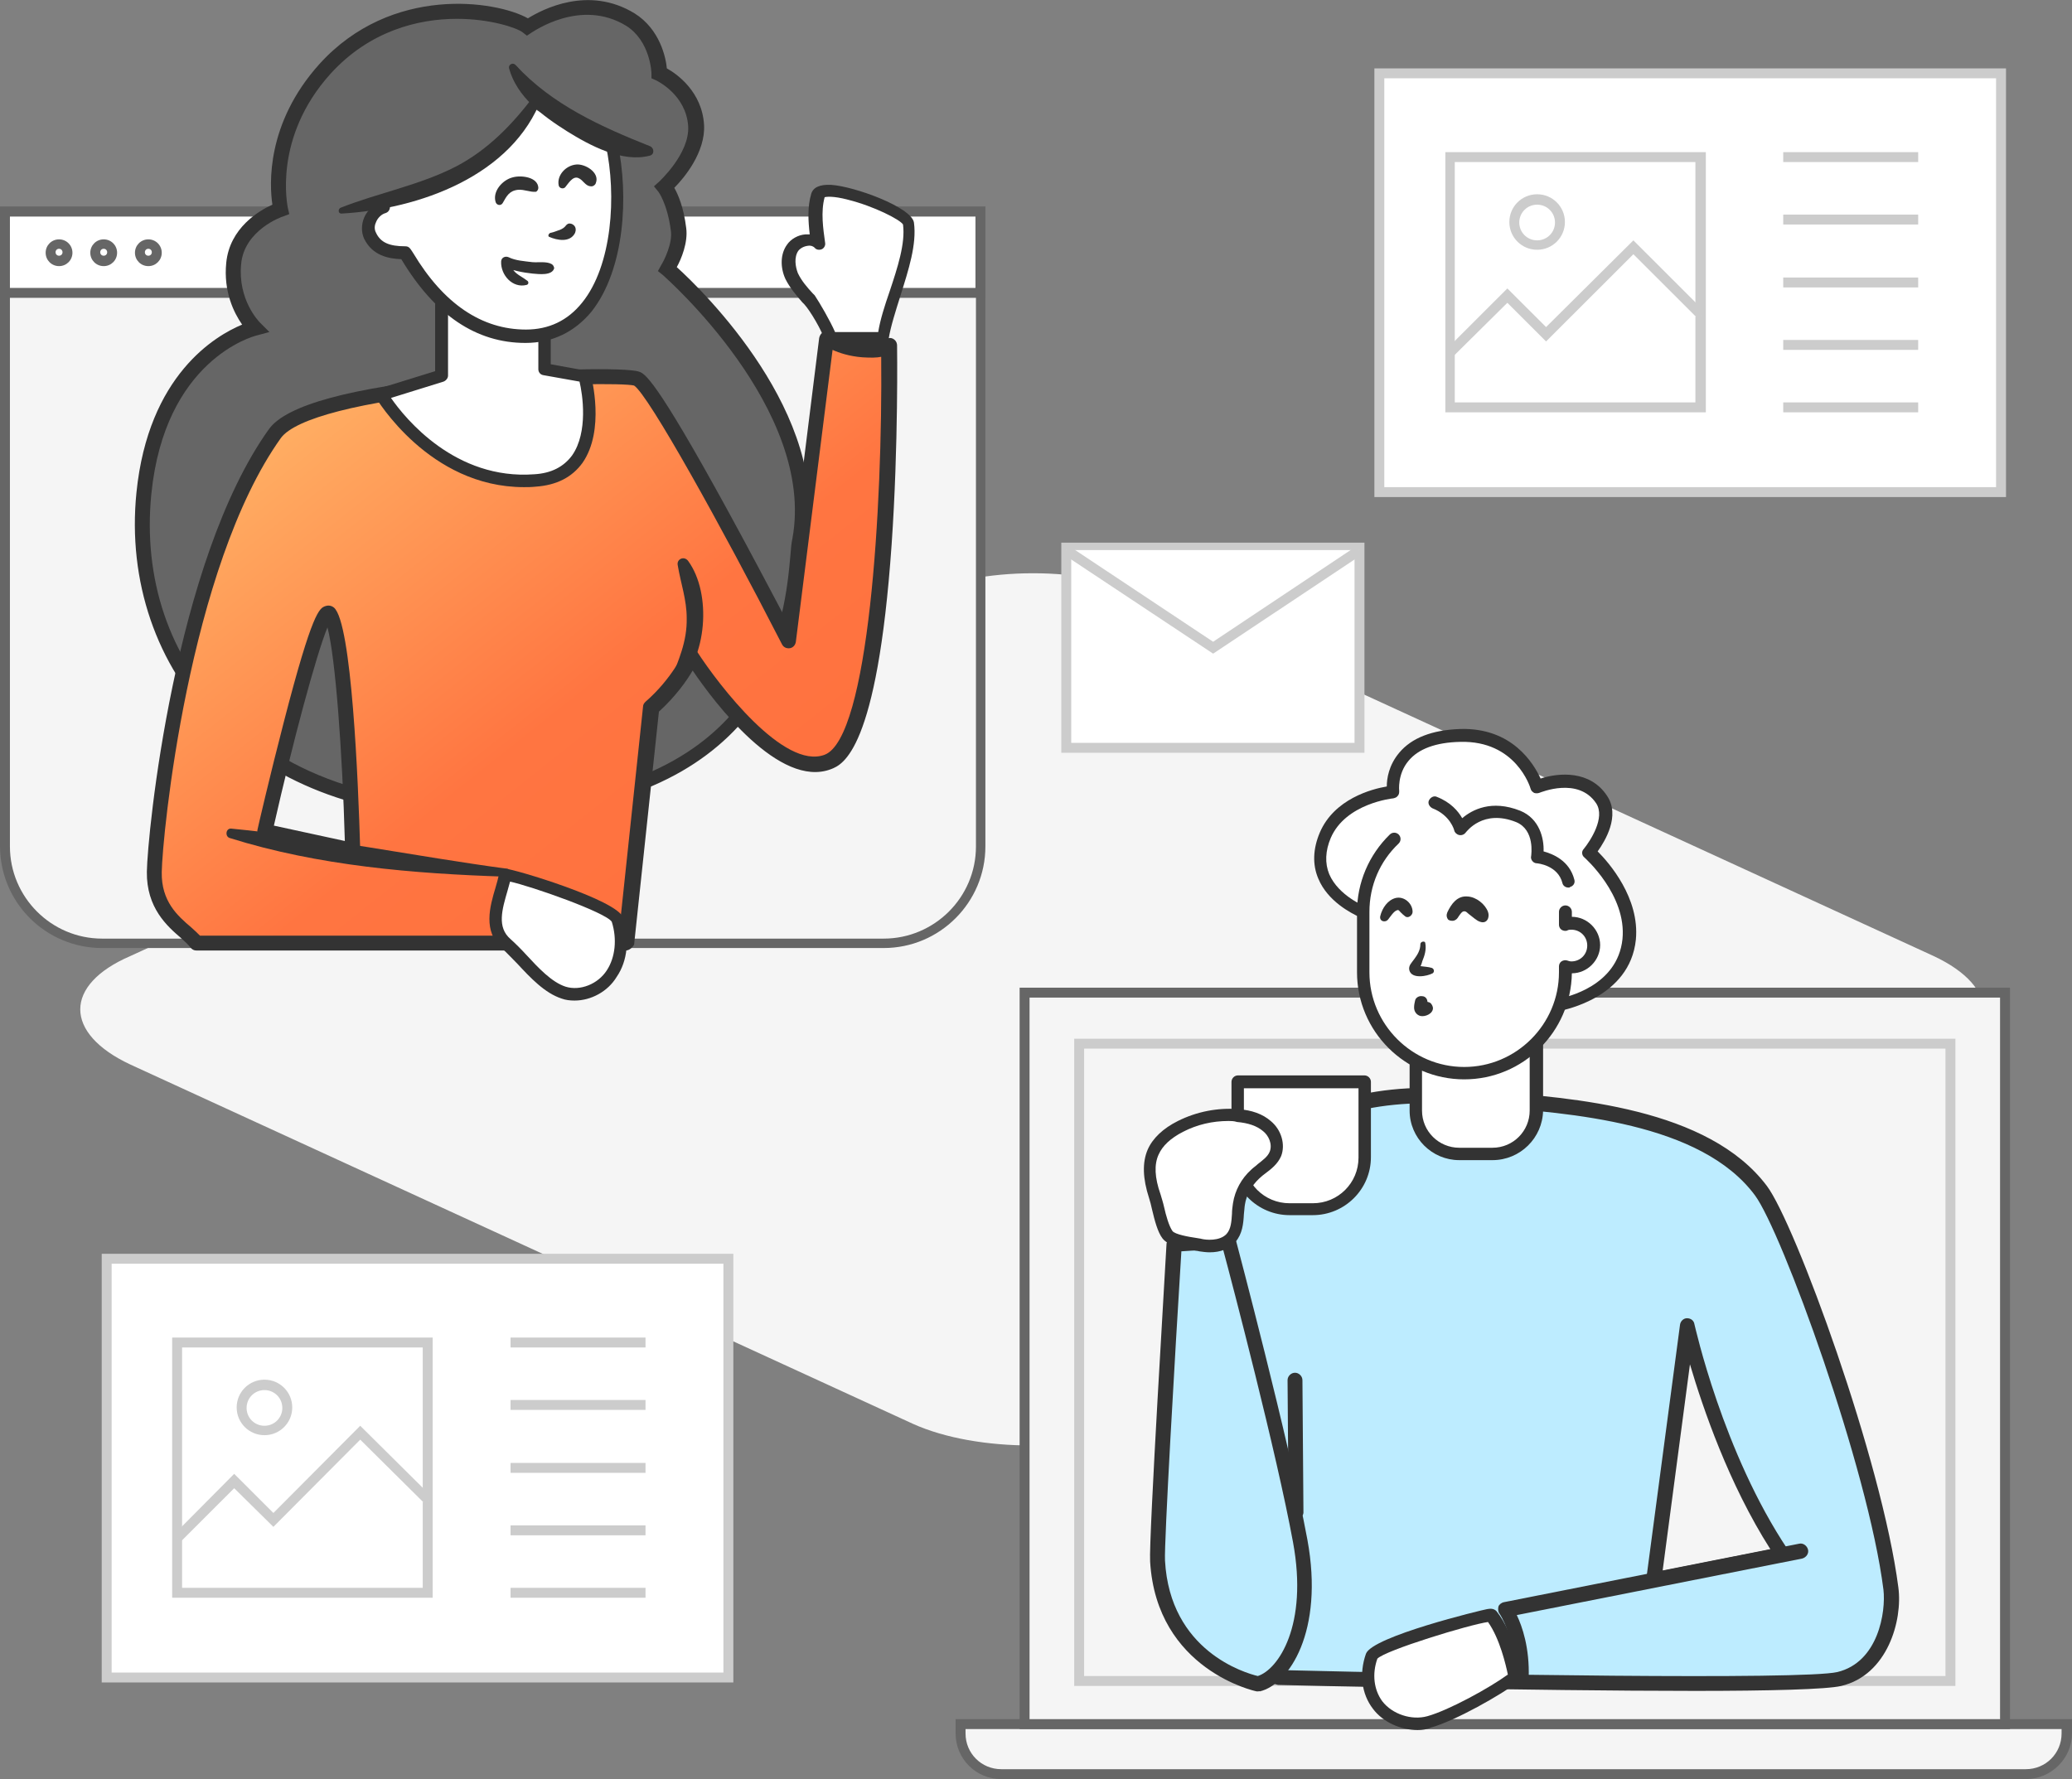 <svg width="418" height="359" viewBox="0 0 418 359" fill="none" xmlns="http://www.w3.org/2000/svg">
<rect x="0" y="0" width="418" height="359" fill="#808080" stroke="none"/>
<path d="M184.206 287.324L26.309 214.814C12.818 208.513 12.818 198.712 26.309 192.911L184.206 120.401C197.697 114.1 219.283 114.1 232.175 120.401L390.072 192.911C403.563 199.212 403.563 209.013 390.072 214.814L232.175 287.324C218.684 293.125 197.098 293.125 184.206 287.324Z" fill="#F5F5F5"/>
<path d="M408.69 358H201.992C197.488 358 193.784 354.3 193.784 349.8V347.9H416.998V349.8C416.998 354.3 413.294 358 408.69 358Z" fill="#F5F5F5"/>
<path d="M408.691 359H201.993C196.888 359 192.784 354.9 192.784 349.8V346.9H418V349.8C418 354.8 413.796 359 408.691 359ZM194.786 348.9V349.8C194.786 353.8 197.989 357 201.993 357H408.691C412.695 357 415.898 353.8 415.898 349.8V348.9H194.786Z" fill="#666666"/>
<path d="M404.486 200.3H206.697V347.9H404.486V200.3Z" fill="#F5F5F5"/>
<path d="M405.488 348.9H205.697V199.3H405.488V348.9ZM207.699 346.9H403.486V201.3H207.699V346.9Z" fill="#666666"/>
<path d="M403.685 14.8H278.265V99.3H403.685V14.8Z" fill="white"/>
<path d="M404.687 100.3H277.265V13.8H404.687V100.3ZM279.267 98.3H402.685V15.8H279.267V98.3Z" fill="#CCCCCC"/>
<path d="M386.97 30.7H359.744V32.7H386.97V30.7Z" fill="#CCCCCC"/>
<path d="M386.97 43.3H359.744V45.3H386.97V43.3Z" fill="#CCCCCC"/>
<path d="M386.97 56H359.744V58H386.97V56Z" fill="#CCCCCC"/>
<path d="M386.97 68.6H359.744V70.6H386.97V68.6Z" fill="#CCCCCC"/>
<path d="M386.97 81.2H359.744V83.2H386.97V81.2Z" fill="#CCCCCC"/>
<path d="M343.027 31.7H292.479V82.2H343.027V31.7Z" fill="white"/>
<path d="M344.129 83.2H291.579V30.7H344.129V83.2ZM293.481 81.2H342.027V32.7H293.481V81.2Z" fill="#CCCCCC"/>
<path d="M292.479 71.2L304.09 59.6L311.898 67.5L329.515 49.9L343.328 63.7" fill="white"/>
<path d="M293.181 71.9L291.779 70.5L304.091 58.2L311.899 66L329.515 48.5L344.029 63L342.628 64.4L329.515 51.3L311.899 68.9L304.091 61.1L293.181 71.9Z" fill="#CCCCCC"/>
<path d="M310.096 49.4C312.639 49.4 314.7 47.34 314.7 44.8C314.7 42.26 312.639 40.2 310.096 40.2C307.553 40.2 305.491 42.26 305.491 44.8C305.491 47.34 307.553 49.4 310.096 49.4Z" fill="white"/>
<path d="M310.097 50.4C306.994 50.4 304.491 47.9 304.491 44.8C304.491 41.7 306.994 39.2 310.097 39.2C313.2 39.2 315.702 41.7 315.702 44.8C315.702 47.9 313.2 50.4 310.097 50.4ZM310.097 41.3C308.095 41.3 306.493 42.9 306.493 44.9C306.493 46.9 308.095 48.5 310.097 48.5C312.099 48.5 313.7 46.9 313.7 44.9C313.7 42.9 312.099 41.3 310.097 41.3Z" fill="#CCCCCC"/>
<path d="M146.94 254H21.52V338.5H146.94V254Z" fill="white"/>
<path d="M147.942 339.5H20.52V253H147.942V339.5ZM22.522 337.5H145.94V255H22.522V337.5Z" fill="#CCCCCC"/>
<path d="M130.225 269.9H102.999V271.9H130.225V269.9Z" fill="#CCCCCC"/>
<path d="M130.225 282.5H102.999V284.5H130.225V282.5Z" fill="#CCCCCC"/>
<path d="M130.225 295.2H102.999V297.2H130.225V295.2Z" fill="#CCCCCC"/>
<path d="M130.225 307.8H102.999V309.8H130.225V307.8Z" fill="#CCCCCC"/>
<path d="M130.225 320.4H102.999V322.4H130.225V320.4Z" fill="#CCCCCC"/>
<path d="M86.282 270.9H35.733V321.4H86.282V270.9Z" fill="white"/>
<path d="M87.284 322.4H34.733V269.9H87.284V322.4ZM36.735 320.4H85.282V271.9H36.735V320.4Z" fill="#CCCCCC"/>
<path d="M35.733 310.4L47.245 298.9L55.152 306.7L72.669 289.1L86.582 302.9" fill="white"/>
<path d="M36.435 311.1L35.034 309.7L47.245 297.4L55.153 305.3L72.67 287.7L87.284 302.2L85.882 303.6L72.67 290.5L55.153 308.1L47.245 300.3L36.435 311.1Z" fill="#CCCCCC"/>
<path d="M53.35 288.6C55.893 288.6 57.955 286.541 57.955 284C57.955 281.46 55.893 279.4 53.35 279.4C50.807 279.4 48.746 281.46 48.746 284C48.746 286.541 50.807 288.6 53.35 288.6Z" fill="white"/>
<path d="M53.351 289.6C50.248 289.6 47.746 287.1 47.746 284C47.746 280.9 50.248 278.4 53.351 278.4C56.454 278.4 58.956 280.9 58.956 284C58.956 287.1 56.454 289.6 53.351 289.6ZM53.351 280.5C51.349 280.5 49.748 282.1 49.748 284.1C49.748 286.1 51.349 287.7 53.351 287.7C55.353 287.7 56.955 286.1 56.955 284.1C56.955 282.1 55.353 280.5 53.351 280.5Z" fill="#CCCCCC"/>
<path d="M394.478 340.2H216.707V209.6H394.478V340.2ZM218.709 338.2H392.476V211.6H218.709V338.2Z" fill="#CCCCCC"/>
<path d="M178.27 190.3H20.619C9.808 190.3 1 181.6 1 170.7V42.7H197.788V170.8C197.788 181.6 189.08 190.3 178.27 190.3Z" fill="#F5F5F5"/>
<path d="M178.271 191.3H20.62C9.209 191.3 0 182.1 0 170.7V41.7H198.79V170.8C198.79 182.1 189.581 191.3 178.271 191.3ZM2.002 43.7V170.8C2.002 181 10.31 189.4 20.62 189.4H178.271C188.48 189.4 196.888 181.1 196.888 170.8V43.7H2.002Z" fill="#666666"/>
<path d="M197.788 42.7H1V59.1H197.788V42.7Z" fill="white"/>
<path d="M198.79 60.1H0V41.7H198.79V60.1ZM2.002 58.1H196.788V43.7H2.002V58.1Z" fill="#666666"/>
<path d="M11.911 52.7C12.85 52.7 13.612 51.939 13.612 51C13.612 50.061 12.85 49.3 11.911 49.3C10.971 49.3 10.209 50.061 10.209 51C10.209 51.939 10.971 52.7 11.911 52.7Z" fill="white"/>
<path d="M11.911 53.7C10.41 53.7 9.209 52.5 9.209 51C9.209 49.5 10.41 48.3 11.911 48.3C13.413 48.3 14.614 49.5 14.614 51C14.614 52.5 13.413 53.7 11.911 53.7ZM11.911 50.2C11.511 50.2 11.211 50.5 11.211 50.9C11.211 51.3 11.511 51.6 11.911 51.6C12.312 51.6 12.612 51.3 12.612 50.9C12.612 50.5 12.312 50.2 11.911 50.2Z" fill="#666666"/>
<path d="M20.919 52.7C21.859 52.7 22.621 51.939 22.621 51C22.621 50.061 21.859 49.3 20.919 49.3C19.979 49.3 19.217 50.061 19.217 51C19.217 51.939 19.979 52.7 20.919 52.7Z" fill="white"/>
<path d="M20.92 53.7C19.419 53.7 18.217 52.5 18.217 51C18.217 49.5 19.419 48.3 20.92 48.3C22.421 48.3 23.623 49.5 23.623 51C23.623 52.5 22.421 53.7 20.92 53.7ZM20.92 50.2C20.52 50.2 20.219 50.5 20.219 50.9C20.219 51.3 20.52 51.6 20.92 51.6C21.32 51.6 21.621 51.3 21.621 50.9C21.621 50.5 21.32 50.2 20.92 50.2Z" fill="#666666"/>
<path d="M29.928 52.7C30.867 52.7 31.629 51.939 31.629 51C31.629 50.061 30.867 49.3 29.928 49.3C28.988 49.3 28.226 50.061 28.226 51C28.226 51.939 28.988 52.7 29.928 52.7Z" fill="white"/>
<path d="M29.929 53.7C28.427 53.7 27.226 52.5 27.226 51C27.226 49.5 28.427 48.3 29.929 48.3C31.43 48.3 32.631 49.5 32.631 51C32.631 52.5 31.43 53.7 29.929 53.7ZM29.929 50.2C29.528 50.2 29.228 50.5 29.228 50.9C29.228 51.3 29.528 51.6 29.929 51.6C30.329 51.6 30.629 51.3 30.629 50.9C30.629 50.5 30.329 50.2 29.929 50.2Z" fill="#666666"/>
<path d="M106.602 5.5C102.298 2.4 80.577 -2.6 65.563 14C53.151 27.8 56.654 42.3 56.654 42.3C56.654 42.3 47.946 45.2 47.145 53.2C46.344 61.3 51.449 66.2 51.449 66.2C51.449 66.2 31.931 71.1 29.028 99.5C25.424 135 52.15 168.7 108.404 162.9C162.255 157.3 159.953 116.3 161.354 108.9C166.459 81.7 134.729 54.3 134.729 54.3C134.729 54.3 137.432 49.8 136.931 46.2C136.23 40.2 134.128 37.7 134.128 37.7C134.128 37.7 140.935 31.6 140.535 25.3C140.134 17.8 133.127 14.7 133.127 14.7C133.127 14.7 133.027 7.4 127.222 3.9C117.112 -2.3 106.602 5.5 106.602 5.5Z" fill="#666666"/>
<path d="M95.792 165.1C68.666 165.1 52.55 155.2 43.542 146.2C31.53 134.3 25.725 117.2 27.526 99.4C29.929 75.6 43.542 67.7 48.847 65.5C47.245 63.2 45.043 58.9 45.644 53C46.344 46 52.25 42.5 54.953 41.3C54.352 37.3 53.651 24.9 64.462 12.9C78.976 -3.1 100.096 0.1 106.502 3.7C109.405 1.9 118.714 -3 128.023 2.7C133.127 5.9 134.329 11.6 134.529 13.8C136.531 14.9 141.636 18.5 142.036 25.2C142.336 30.7 138.032 35.9 136.03 37.9C136.831 39.3 137.932 41.9 138.433 46C138.833 48.9 137.432 52.3 136.531 53.9C141.836 58.7 167.46 83.7 162.756 109.1C162.656 109.8 162.556 110.8 162.355 112.2C161.254 123.8 157.951 159.1 108.404 164.3C104.1 164.9 99.796 165.1 95.792 165.1ZM92.188 3.8C84.381 3.8 74.571 6.2 66.664 14.9C54.953 27.9 58.056 41.7 58.056 41.9L58.356 43.2L57.055 43.7C56.955 43.7 49.247 46.4 48.647 53.3C47.946 60.5 52.25 64.9 52.45 65.1L54.352 67L51.75 67.7C50.949 67.9 33.232 72.7 30.529 99.7C28.828 116.8 34.133 132.6 45.644 144.1C55.553 154 74.471 165 108.204 161.5C155.349 156.6 158.352 124.3 159.453 112.1C159.553 110.7 159.653 109.6 159.853 108.7C164.658 82.6 134.028 55.8 133.728 55.5L132.727 54.7L133.328 53.6C134.028 52.5 135.73 49 135.33 46.5C134.629 41.1 132.827 38.7 132.827 38.7L131.926 37.6L132.927 36.7C133.027 36.6 139.133 31 138.833 25.5C138.433 19.1 132.527 16.3 132.327 16.2L131.426 15.8V14.8C131.426 14.7 131.226 8.3 126.321 5.2C117.112 -0.4 107.603 6.4 107.203 6.6L106.302 7.2L105.401 6.5C104.2 5.6 98.895 3.8 92.188 3.8Z" fill="#333333"/>
<path d="M179.272 69.6C179.272 69.6 178.871 70.9 174.067 70.5C169.362 70.1 166.659 68.3 166.659 68.3L159.052 129.3C159.052 129.3 132.527 77.7 128.423 76.4C124.419 75 63.06 77 55.453 87.5C36.135 114.4 31.23 170.1 31.03 176C30.829 184.8 37.536 187.7 39.538 190.4H126.021L131.025 142.8C136.631 137.9 139.133 132.3 139.133 132.3C139.133 132.3 155.549 158 166.659 153.7C180.373 148.5 179.272 69.6 179.272 69.6ZM53.451 167.7C53.451 167.7 63.961 121.8 66.364 123.8C69.867 126.6 71.068 171.6 71.068 171.6L53.451 167.7Z" fill="url(#paint0_linear)"/>
<path d="M126.221 191.8H39.638C39.137 191.8 38.737 191.6 38.437 191.2C38.036 190.7 37.336 190 36.535 189.3C33.732 186.9 29.528 183.2 29.628 175.9C29.728 168.5 35.134 113.3 54.252 86.6C57.755 81.7 70.868 78.2 93.089 76C109.004 74.4 126.421 74.1 128.923 75C130.024 75.4 132.026 76 146.64 102.7C151.245 111.1 155.649 119.5 158.251 124.4L165.258 68.2C165.358 67.7 165.659 67.2 166.159 67C166.659 66.8 167.16 66.8 167.66 67.1C167.66 67.1 170.163 68.7 174.367 69.1C176.969 69.3 177.97 69 178.17 68.9C178.471 68.4 179.071 68.2 179.672 68.2C180.373 68.3 180.973 68.9 180.973 69.7C180.973 69.9 181.273 89.7 179.872 109.9C176.969 151.6 169.963 154.3 167.66 155.2C157.25 159.2 144.138 141.8 139.734 135.3C138.533 137.4 136.23 140.6 132.927 143.6L127.922 190.6C127.622 191.2 126.921 191.8 126.221 191.8ZM40.339 188.8H124.819L129.724 142.6C129.724 142.2 129.924 141.9 130.225 141.6C135.53 137 137.932 131.7 137.932 131.7C138.132 131.2 138.633 130.9 139.233 130.8C139.834 130.8 140.334 131 140.635 131.5C145.039 138.3 158.151 155.4 166.359 152.3C175.268 148.9 178.07 102.2 177.77 72C176.869 72.2 175.568 72.2 173.966 72.1C171.364 71.9 169.262 71.2 167.961 70.6L160.554 129.5C160.454 130.2 159.953 130.7 159.352 130.8C158.652 130.9 158.051 130.6 157.751 130C145.439 106 130.825 79.7 127.922 77.8C126.021 77.3 111.006 77.3 93.289 79C72.87 81 59.557 84.4 56.654 88.4C38.036 114.5 32.731 168.7 32.631 176C32.531 181.9 35.834 184.8 38.537 187.1C39.237 187.7 39.838 188.3 40.339 188.8ZM71.068 173.1C70.968 173.1 70.868 173.1 70.768 173.1L53.051 169.2C52.65 169.1 52.35 168.9 52.15 168.5C51.95 168.2 51.85 167.8 51.95 167.4C51.95 167.3 54.452 156.5 57.255 145.7C63.06 123.2 64.462 122.7 65.663 122.3C66.263 122.1 66.864 122.2 67.365 122.6C70.968 125.6 72.269 157.8 72.669 171.5C72.669 172 72.469 172.4 72.169 172.7C71.769 173 71.468 173.1 71.068 173.1ZM55.253 166.6L69.567 169.7C69.066 151.6 67.665 132.6 66.063 126.6C63.761 132.2 59.056 149.8 55.253 166.6Z" fill="#333333"/>
<path d="M102.298 175.3C83.78 172.8 65.262 169 46.645 167.2C45.544 167.1 45.343 168.8 46.344 169.1C64.161 174.7 83.48 176.3 101.998 176.9C102.999 177 103.199 175.4 102.298 175.3Z" fill="#333333"/>
<path d="M113.709 200.3C117.312 201.5 121.416 199.6 123.518 196.5C125.62 193.4 125.72 189.2 124.619 185.6C123.718 182.9 102.098 175.9 101.998 176.6C100.897 181.3 98.094 186.8 102.198 190.5C105.501 193.5 109.405 198.8 113.709 200.3Z" fill="white"/>
<path d="M115.911 201.9C115.01 201.9 114.109 201.8 113.308 201.5C109.905 200.4 107.002 197.3 104.4 194.5C103.299 193.4 102.298 192.3 101.297 191.4C97.393 187.9 98.795 183 99.996 179C100.296 178 100.496 177.2 100.696 176.3C100.796 175.9 101.197 175.3 101.998 175.3C103.499 175.3 124.619 181.6 125.72 185.2C127.022 189.4 126.621 193.9 124.419 197.1C122.617 200.1 119.214 201.9 115.911 201.9ZM114.109 199.1C117.012 200 120.615 198.6 122.417 195.8C124.119 193.2 124.519 189.5 123.418 186C122.217 184.1 107.103 178.8 102.898 177.9C102.698 178.5 102.598 179.1 102.398 179.7C101.297 183.5 100.196 187.1 102.999 189.5C104 190.4 105.101 191.5 106.202 192.7C108.604 195.3 111.307 198.2 114.109 199.1Z" fill="#333333"/>
<path d="M167.56 68.3C166.96 66.4 164.558 62.1 163.256 60.6C161.955 59.1 160.554 57.6 159.753 55.8C158.952 54 158.752 51.7 159.953 50.1C161.054 48.5 163.757 47.9 165.158 49.3C164.658 46 164.257 42.6 165.158 39.4C166.059 36.2 183.075 42.5 183.376 45.1C184.376 51.8 179.071 61.5 178.271 68.3H167.56Z" fill="white"/>
<path d="M178.171 69.5H167.56C166.96 69.5 166.559 69.1 166.359 68.6C165.859 66.8 163.456 62.7 162.255 61.4L161.855 61C160.654 59.6 159.353 58.1 158.452 56.3C157.351 53.9 157.451 51.2 158.752 49.4C159.553 48.2 161.054 47.4 162.456 47.3C162.756 47.3 163.056 47.3 163.356 47.3C163.056 44.7 162.856 41.8 163.657 39.1C164.057 37.8 165.358 37.2 167.66 37.3C172.365 37.6 183.876 41.8 184.376 44.9C184.977 49.3 183.275 54.5 181.674 59.6C180.673 62.8 179.672 65.9 179.272 68.4C179.372 69.1 178.771 69.5 178.171 69.5ZM168.461 67H177.17C177.57 64.5 178.471 61.7 179.472 58.8C181.073 54 182.675 49.1 182.174 45.3C181.574 44.3 176.269 41.6 171.064 40.3C168.061 39.5 166.66 39.7 166.359 39.8C165.558 42.8 166.059 46.1 166.459 49C166.559 49.5 166.259 50.1 165.759 50.3C165.258 50.5 164.658 50.4 164.357 50C163.957 49.6 163.356 49.5 162.956 49.6C162.155 49.7 161.455 50.1 161.054 50.6C160.153 51.9 160.454 53.8 160.954 55.1C161.655 56.6 162.756 57.9 163.957 59.2L164.357 59.6C165.358 61.1 167.46 64.7 168.461 67Z" fill="#333333"/>
<path d="M109.905 74.5L118.013 76C118.013 76 123.318 95.9 107.903 97C87.784 98.5 76.874 79.6 76.874 79.6L89.085 75.8V56.2H109.805V74.5H109.905Z" fill="white"/>
<path d="M105.701 98.3C86.483 98.3 75.973 80.4 75.772 80.2C75.572 79.9 75.572 79.5 75.672 79.1C75.772 78.7 76.073 78.5 76.473 78.4L87.784 74.9V56.2C87.784 55.5 88.385 54.9 89.085 54.9H109.805C110.506 54.9 111.106 55.5 111.106 56.2V73.5L118.213 74.8C118.714 74.9 119.114 75.2 119.214 75.7C119.314 76.2 122.117 86.8 117.512 93.4C115.41 96.3 112.307 97.9 108.103 98.2C107.203 98.3 106.402 98.3 105.701 98.3ZM78.876 80.3C81.778 84.5 91.888 96.9 107.803 95.7C111.206 95.5 113.709 94.2 115.41 91.9C118.714 87.2 117.512 79.5 116.912 77L109.605 75.7C109.004 75.6 108.604 75.1 108.604 74.5V57.5H90.386V75.8C90.386 76.3 89.986 76.8 89.486 77L78.876 80.3Z" fill="#333333"/>
<path d="M123.418 29.2C120.315 14.7 109.505 14.9 94.691 16C80.077 17.1 76.473 27.2 77.374 41.8C75.272 42.5 73.57 45.3 74.671 47.6C76.073 50.4 78.775 51 81.678 51C82.079 51 89.686 67.9 106.001 67.9C123.418 67.9 126.621 44.1 123.418 29.2Z" fill="white"/>
<path d="M106.001 69.2C96.092 69.2 87.784 63.6 81.078 52.5C80.978 52.4 80.978 52.3 80.978 52.3C78.375 52.2 75.172 51.6 73.47 48.2C72.87 46.9 72.87 45.3 73.47 43.9C73.971 42.7 74.972 41.7 76.073 41.1C75.472 30.2 77.074 16.1 94.591 14.8C108.204 13.8 121.116 12.9 124.619 29C126.821 39.3 126.121 54.3 119.314 62.9C115.911 67 111.407 69.2 106.001 69.2ZM104.1 16.8C101.297 16.8 98.194 17 94.891 17.2C82.479 18.1 77.674 25.4 78.675 41.7C78.675 42.3 78.375 42.8 77.774 43C76.974 43.2 76.173 44 75.873 44.8C75.672 45.2 75.372 46.1 75.873 47C76.773 48.9 78.475 49.7 81.778 49.7C82.579 49.7 82.779 50.2 83.38 51.1C89.486 61.3 97.193 66.5 106.102 66.5C110.706 66.5 114.51 64.7 117.412 61.1C123.518 53.6 124.419 39.4 122.217 29.3C119.915 19.1 113.709 16.8 104.1 16.8Z" fill="#333333"/>
<path d="M108.604 37.9C108.504 35.7 105.101 35.3 103.399 35.8C101.397 36.3 99.295 38.6 99.996 40.8C100.196 41.4 100.997 41.6 101.397 41C102.198 39.6 102.698 38.5 104.5 38.3C105.801 38.2 106.902 38.8 108.103 38.7C108.404 38.6 108.604 38.2 108.604 37.9Z" fill="#333333"/>
<path d="M114.009 37.8C114.61 37.1 115.511 35.5 116.612 35.9C117.713 36.3 118.013 37.6 119.314 37.6C119.715 37.6 120.115 37.3 120.215 36.9C121.016 34.8 118.013 33 116.211 33.2C114.109 33.4 112.307 35.4 112.708 37.4C112.808 38 113.609 38.2 114.009 37.8Z" fill="#333333"/>
<path d="M110.806 47.8C112.408 48.5 115.01 49 116.011 47C116.211 46.5 116.211 45.9 115.811 45.5C115.511 45.2 115.21 45.1 114.81 45.1C114.309 45.2 114.209 45.5 113.909 45.8C113.609 46.1 113.008 46.4 112.608 46.5C112.107 46.7 111.507 46.9 111.006 47C110.606 47.2 110.506 47.7 110.806 47.8Z" fill="#333333"/>
<path d="M111.307 53.3C110.306 52.7 108.604 53 107.403 52.9C105.801 52.7 104 52.6 102.598 51.9C101.898 51.6 101.097 52 101.097 52.8C100.997 55.5 103.399 58.2 106.202 57.5C106.702 57.4 106.702 56.8 106.302 56.6C104.9 55.5 102.999 55 103.199 52.9C102.698 53.2 102.198 53.5 101.697 53.8C103.399 54.6 105.501 55 107.403 55.2C108.604 55.3 111.407 55.7 111.807 54.1C111.707 53.7 111.607 53.5 111.307 53.3Z" fill="#333333"/>
<path d="M136.531 138.4C142.636 132.9 143.637 119.8 138.833 113.2C138.032 112.1 136.431 112.8 136.731 114.1C137.331 117.7 138.533 121 138.533 124.7C138.633 129.6 136.831 133.2 135.229 137.6C134.929 138.5 136.03 138.9 136.531 138.4Z" fill="#333333"/>
<path d="M60.458 41.6C62.26 44.5 85.482 40.6 96.793 32.6C100.296 30.1 106.001 25.3 106.802 21.1C109.705 24.1 124.319 28.9 127.922 28.3C131.526 27.7 124.619 21.1 124.419 17.4C124.319 14.7 91.888 5.5 87.284 6.7C80.777 8.5 58.156 38 60.458 41.6Z" fill="#666666"/>
<path d="M68.866 43.1C84.581 42.2 103.399 35.5 109.305 19.7C109.605 18.8 108.404 18.5 107.903 19.1C103.499 25 98.494 30.2 91.988 33.6C84.581 37.4 76.373 38.9 68.766 41.9C68.165 42.1 68.165 43.1 68.866 43.1Z" fill="#333333"/>
<path d="M102.698 13.8C104.3 19.6 109.505 23.4 114.409 26.5C118.914 29.3 125.52 32.9 131.125 31.4C132.126 31.1 131.926 29.8 131.125 29.5C121.316 25.6 111.306 21.1 104 13.1C103.399 12.5 102.498 13.1 102.698 13.8Z" fill="#333333"/>
<path d="M355.14 240.3C342.528 223.5 311.899 222.8 294.182 221.3C276.465 219.8 262.952 224.8 257.046 231.1C242.732 246.6 243.633 254 236.226 306.7C232.523 333 258.147 338.4 258.147 338.4C258.147 338.4 362.047 340.9 370.955 338.7C379.864 336.6 382.066 325.9 381.365 320.4C378.162 295.2 360.645 247.6 355.14 240.3ZM333.619 318.8L340.426 267.5C340.426 267.5 346.031 293.4 359.544 313.6L333.619 318.8Z" fill="#BDECFF"/>
<path d="M342.027 341.2C309.296 341.2 261.05 340.1 258.147 340C258.047 340 257.947 340 257.847 340C257.546 339.9 230.821 334 234.725 306.6C235.726 299.5 236.626 293.2 237.327 287.6C242.232 251.4 243.233 243.9 255.945 230.1C261.25 224.3 274.563 218.1 294.282 219.8C295.983 219.9 297.785 220.1 299.787 220.2C317.604 221.5 344.63 223.6 356.441 239.3C362.147 246.9 379.663 294.7 382.966 320.3C383.867 327 380.764 338 371.455 340.2C368.553 340.9 356.841 341.2 342.027 341.2ZM258.347 337C294.282 337.9 363.748 339 370.655 337.4C378.963 335.4 380.464 325.2 379.964 320.8C376.861 296.2 359.444 248.5 354.039 241.2C343.128 226.5 316.903 224.6 299.587 223.3C297.685 223.2 295.783 223 294.081 222.9C275.363 221.3 263.052 226.9 258.247 232.2C246.236 245.3 245.235 252.6 240.43 288C239.629 293.6 238.829 299.9 237.828 307C234.324 330.9 256.245 336.5 258.347 337ZM333.619 320.3C333.219 320.3 332.919 320.2 332.618 319.9C332.218 319.6 332.118 319.1 332.118 318.6L338.924 267.3C339.024 266.6 339.625 266 340.326 266C341.126 266 341.727 266.5 341.827 267.2C341.927 267.5 347.533 293.1 360.745 312.8C361.045 313.2 361.045 313.7 360.845 314.2C360.645 314.7 360.245 315 359.744 315.1L333.819 320.2C333.819 320.3 333.719 320.3 333.619 320.3ZM340.926 275.3L335.421 316.9L357.142 312.6C348.734 299.4 343.529 284.1 340.926 275.3Z" fill="#333333"/>
<path d="M253.843 339.8C259.148 338.6 265.654 328.5 262.351 311C258.547 290.7 247.937 250.7 247.937 250.7C247.937 250.7 239.629 251 236.927 251.2C236.927 251.2 233.323 310.7 233.623 315.1C234.725 336 253.843 339.8 253.843 339.8Z" fill="#BDECFF"/>
<path d="M253.843 341.3C253.743 341.3 253.643 341.3 253.543 341.3C253.342 341.3 233.323 337 232.022 315.1C231.722 310.7 235.225 253.5 235.325 251.1C235.325 250.4 235.926 249.8 236.727 249.7C239.429 249.5 247.437 249.2 247.837 249.2C248.538 249.2 249.138 249.7 249.339 250.3C249.439 250.7 260.049 290.7 263.752 310.7C267.156 329.2 260.049 339.9 254.143 341.3C254.043 341.2 253.943 341.3 253.843 341.3ZM238.328 252.5C237.027 273.4 234.825 311.6 235.025 314.9C236.026 333.2 251.24 337.6 253.743 338.2C257.847 336.9 263.953 328 260.85 311.2C257.546 293.2 248.538 258.8 246.736 252.1C244.734 252.2 240.73 252.3 238.328 252.5Z" fill="#333333"/>
<path d="M306.994 340C306.093 340 305.492 339.3 305.492 338.5C305.692 330.3 302.59 325.7 302.489 325.6C302.189 325.2 302.189 324.6 302.289 324.2C302.389 323.8 302.89 323.4 303.39 323.3L362.947 311.5C363.748 311.3 364.549 311.9 364.749 312.7C364.949 313.5 364.349 314.3 363.548 314.5L305.993 325.9C307.094 328.2 308.595 332.5 308.395 338.6C308.495 339.3 307.795 340 306.994 340Z" fill="#333333"/>
<path d="M288.276 347.6C284.472 348.7 280.068 347 277.866 344.1C275.664 341.2 275.464 337.5 276.665 334.2C277.566 331.7 300.387 325.5 300.788 326C304.291 330.4 305.492 338.4 305.492 338.4C301.989 341.2 292.98 346.2 288.276 347.6Z" fill="white"/>
<path d="M285.974 349.1C282.57 349.1 278.967 347.5 276.965 344.8C274.663 341.8 274.162 337.7 275.564 333.7C276.865 330.2 298.886 324.9 299.987 324.7C300.588 324.6 301.288 324.5 301.889 325.1C305.592 329.7 306.894 337.8 306.894 338.1C306.994 338.6 306.794 339 306.393 339.3C302.79 342 293.681 347.2 288.676 348.6C287.775 349 286.875 349.1 285.974 349.1ZM277.866 334.7C276.765 337.8 277.165 341 278.867 343.3C280.869 345.9 284.773 347.2 287.976 346.3C292.28 345.1 300.488 340.6 304.191 337.9C303.791 336 302.59 330.7 300.187 327.3C296.484 327.8 279.467 333 277.866 334.7Z" fill="#333333"/>
<path d="M264.853 244H260.149C254.343 244 249.739 239.3 249.739 233.6V218.4H275.263V233.6C275.263 239.3 270.559 244 264.853 244Z" fill="white"/>
<path d="M264.853 245.2H260.149C253.743 245.2 248.438 240 248.438 233.5V218.3C248.438 217.6 249.038 217 249.739 217H275.263C275.964 217 276.565 217.6 276.565 218.3V233.5C276.565 240 271.26 245.2 264.853 245.2ZM250.94 219.6V233.6C250.94 238.7 255.044 242.8 260.149 242.8H264.853C269.958 242.8 274.062 238.7 274.062 233.6V219.6H250.94Z" fill="#333333"/>
<path d="M232.923 241.4C231.922 238.5 231.421 235.3 232.623 232.5C233.623 230.2 235.826 228.5 238.128 227.3C241.631 225.5 245.635 224.7 249.639 225C251.741 225.2 253.943 225.7 255.544 227.1C257.146 228.5 258.047 230.8 257.246 232.8C256.545 234.6 254.644 235.6 253.242 236.8C251.541 238.4 250.339 240.5 249.939 242.9C249.539 245.3 249.939 248 248.338 249.8C246.936 251.5 244.334 251.7 242.232 251.2C240.33 250.8 236.626 250.4 235.625 249.1C234.224 247.4 233.623 243.4 232.923 241.4Z" fill="white"/>
<path d="M244.033 252.7C243.333 252.7 242.632 252.6 241.931 252.5C241.631 252.4 241.231 252.4 240.93 252.3C238.028 251.8 235.625 251.3 234.524 249.9C233.523 248.6 232.923 246.2 232.422 244.1C232.222 243.2 232.022 242.4 231.822 241.8C230.521 237.8 230.42 234.6 231.521 232C232.522 229.7 234.624 227.7 237.627 226.2C241.431 224.3 245.635 223.5 249.739 223.8C252.542 224 254.744 224.8 256.345 226.2C258.547 228 259.348 231 258.447 233.3C257.747 234.9 256.445 235.9 255.244 236.8C254.844 237.1 254.443 237.4 254.043 237.8C252.542 239.2 251.441 241.1 251.14 243.1C251.04 243.7 251.04 244.3 250.94 245C250.84 246.9 250.64 249 249.238 250.6C248.037 252 246.236 252.7 244.033 252.7ZM247.837 226.2C244.634 226.2 241.531 226.9 238.628 228.4C236.126 229.7 234.524 231.2 233.724 233C232.823 235 232.923 237.6 234.124 241C234.324 241.7 234.624 242.6 234.825 243.5C235.225 245.3 235.826 247.4 236.526 248.4C237.027 249.1 239.93 249.6 241.331 249.8C241.731 249.9 242.132 249.9 242.432 250C243.233 250.2 246.035 250.5 247.437 249C248.338 248 248.438 246.5 248.538 244.9C248.538 244.2 248.638 243.5 248.738 242.8C249.138 240.2 250.44 237.8 252.442 236C252.842 235.6 253.342 235.3 253.743 234.9C254.744 234.1 255.745 233.4 256.145 232.4C256.746 230.9 255.945 229.1 254.744 228.2C253.543 227.2 251.841 226.6 249.539 226.4C248.938 226.2 248.338 226.2 247.837 226.2Z" fill="#333333"/>
<path d="M261.45 306.5C260.649 306.5 259.949 305.8 259.949 305L259.749 278.5C259.749 277.7 260.449 277 261.25 277C262.051 277 262.751 277.7 262.751 278.5L262.952 305C263.052 305.8 262.351 306.5 261.45 306.5C261.55 306.5 261.55 306.5 261.45 306.5Z" fill="#333333"/>
<path d="M274.261 110.5H215.105V150.9H274.261V110.5Z" fill="white"/>
<path d="M275.263 151.9H214.105V109.5H275.263V151.9ZM216.107 149.9H273.261V111.5H216.107V149.9Z" fill="#CCCCCC"/>
<path d="M215.105 111L244.733 130.7L274.261 111" fill="white"/>
<path d="M244.734 131.9L214.605 111.9L215.706 110.2L244.734 129.5L273.661 110.2L274.762 111.9L244.734 131.9Z" fill="#CCCCCC"/>
<path d="M267.356 168.5C270.659 160.7 280.969 159.8 280.969 159.8C280.969 159.8 279.367 148.9 294.482 148.4C306.693 148 309.896 158.8 309.896 158.8C309.896 158.8 318.705 155 323.009 161.4C325.912 165.7 320.407 172.1 320.407 172.1C320.407 172.1 329.515 180 328.514 189.7C327.413 200.7 314.601 202.8 314.601 202.8L293.681 201.6L281.469 196L274.963 184.1C275.063 184 262.751 179.3 267.356 168.5Z" fill="white"/>
<path d="M314.701 204L293.681 202.8C293.481 202.8 293.381 202.8 293.281 202.7L281.069 197.1C280.869 197 280.568 196.8 280.468 196.6L274.162 185C272.661 184.3 267.856 181.9 265.954 177.3C264.753 174.5 264.853 171.3 266.255 168C269.158 161.2 276.765 159.2 279.768 158.7C279.768 157.1 280.168 154.4 282.27 151.9C284.772 148.9 288.876 147.3 294.582 147.1C305.092 146.8 309.396 154.1 310.797 157.1C314.501 155.9 320.807 155.4 324.21 160.6C326.913 164.6 323.81 169.7 322.308 171.8C324.611 174.1 330.817 181.2 330.016 189.6C328.815 201.4 315.202 203.8 315.101 203.9C314.901 204 314.801 204 314.701 204ZM294.081 200.3L314.601 201.5C316.002 201.2 326.312 199 327.313 189.5C328.214 180.6 319.706 173.1 319.606 173C319.105 172.6 319.005 171.8 319.506 171.3C320.807 169.7 323.91 165 322.008 162.1C318.405 156.7 310.797 159.9 310.497 160C310.197 160.1 309.796 160.1 309.496 160C309.196 159.8 308.896 159.6 308.795 159.2C308.695 158.8 305.793 149.4 294.582 149.7C289.677 149.8 286.174 151.1 284.172 153.5C281.87 156.2 282.27 159.6 282.27 159.6C282.27 159.9 282.27 160.3 281.97 160.6C281.77 160.9 281.469 161 281.069 161.1C280.969 161.1 271.46 162.1 268.457 169.1C267.356 171.7 267.256 174.2 268.157 176.4C270.058 180.8 275.363 182.9 275.464 182.9C275.764 183 275.964 183.2 276.064 183.5L282.37 195.1L294.081 200.3Z" fill="#333333"/>
<path d="M301.088 232.8H294.382C289.477 232.8 285.573 228.9 285.573 224V205.3H309.897V224C309.897 228.9 305.993 232.8 301.088 232.8Z" fill="white"/>
<path d="M301.088 234.1H294.382C288.876 234.1 284.372 229.6 284.372 224.1V205.4C284.372 204.7 284.973 204.1 285.673 204.1H309.997C310.697 204.1 311.298 204.7 311.298 205.4V224.1C311.198 229.6 306.693 234.1 301.088 234.1ZM286.874 206.6V224.1C286.874 228.3 290.278 231.6 294.382 231.6H301.088C305.292 231.6 308.595 228.2 308.595 224.1V206.6H286.874Z" fill="#333333"/>
<path d="M281.269 169.3C277.365 173 274.963 178.2 274.963 184V196.2C274.963 207.4 284.072 216.6 295.383 216.6C306.593 216.6 315.802 207.5 315.802 196.2V195C316.203 195.1 316.603 195.2 317.103 195.2C319.606 195.2 321.608 193.2 321.608 190.7C321.608 188.2 319.606 186.2 317.103 186.2C316.703 186.2 316.203 186.3 315.802 186.4V184" fill="white"/>
<path d="M295.383 217.8C283.471 217.8 273.762 208.1 273.762 196.2V184C273.762 178.1 276.164 172.5 280.368 168.4C280.869 167.9 281.67 167.9 282.17 168.4C282.67 168.9 282.67 169.7 282.17 170.2C278.366 173.8 276.264 178.7 276.264 184V196.2C276.264 206.7 284.873 215.3 295.383 215.3C305.893 215.3 314.501 206.7 314.501 196.2V195C314.501 194.6 314.701 194.2 315.001 194C315.302 193.8 315.702 193.7 316.102 193.8C316.403 193.9 316.703 194 317.003 194C318.805 194 320.206 192.6 320.206 190.8C320.206 189 318.805 187.6 317.003 187.6C316.703 187.6 316.403 187.6 316.102 187.8C315.702 187.9 315.302 187.8 315.001 187.6C314.701 187.4 314.501 187 314.501 186.6V184C314.501 183.3 315.102 182.7 315.802 182.7C316.503 182.7 317.103 183.3 317.103 184V185C320.206 185 322.809 187.6 322.809 190.7C322.809 193.8 320.206 196.4 317.103 196.4C316.903 208.2 307.294 217.8 295.383 217.8Z" fill="#333333"/>
<path d="M289.477 161.9C293.781 163.6 294.582 167.3 294.582 167.3C294.582 167.3 298.486 161.6 306.293 164.7C311.098 166.6 310.097 172.8 310.097 172.8C310.097 172.8 315.302 173.2 316.403 177.8" fill="white"/>
<path d="M316.403 179.1C315.802 179.1 315.302 178.7 315.202 178.2C314.301 174.6 310.197 174.2 309.997 174.2C309.696 174.2 309.296 174 309.096 173.7C308.896 173.4 308.795 173.1 308.896 172.7C308.896 172.5 309.696 167.5 305.893 165.9C299.186 163.2 295.883 167.8 295.683 168C295.383 168.4 294.882 168.6 294.382 168.5C293.881 168.4 293.481 168 293.381 167.6C293.381 167.5 292.58 164.5 288.977 163.1C288.376 162.8 287.976 162.1 288.276 161.5C288.576 160.9 289.277 160.5 289.877 160.8C292.68 161.9 294.181 163.7 294.982 165.1C296.984 163.4 300.888 161.3 306.693 163.6C310.597 165.2 311.498 169.2 311.398 171.8C313.2 172.3 316.603 173.6 317.604 177.5C317.804 178.2 317.404 178.8 316.703 179C316.703 179.1 316.603 179.1 316.403 179.1Z" fill="#333333"/>
<path d="M286.543 190.535C286.543 191.732 285.926 192.69 285.309 193.528C284.815 194.246 284.074 194.845 284.321 195.803C284.815 197.598 287.902 197 289.013 196.401C289.383 196.162 289.383 195.563 288.889 195.324C288.148 195.084 287.408 195.084 286.667 194.965C286.42 194.965 286.173 194.965 286.05 194.845C286.173 194.965 286.296 195.084 286.42 195.204C286.543 195.204 286.914 194.127 286.914 194.007C287.408 192.81 287.778 191.612 287.531 190.295C287.531 189.816 286.543 189.936 286.543 190.535Z" fill="#333333"/>
<path d="M288.176 202.215C287.875 202.115 287.675 202.115 287.375 202.215C287.375 202.215 287.175 202.215 287.275 202.215C287.475 202.215 286.975 202.115 287.375 202.215C287.575 202.315 287.675 202.515 287.875 202.615C287.875 202.715 287.875 202.715 287.976 202.815V202.615V202.515C287.976 202.615 287.976 202.615 287.976 202.515C287.976 202.415 287.976 202.315 287.976 202.215C287.976 201.615 287.575 201.015 286.874 201.015C286.274 200.915 285.573 201.315 285.473 201.915C285.373 202.315 285.273 202.815 285.273 203.315C285.273 204.115 285.773 204.815 286.574 205.015C287.575 205.215 289.177 204.515 289.077 203.315C288.977 202.815 288.676 202.315 288.176 202.215Z" fill="#333333"/>
<path d="M280.068 185.5C280.468 185 281.169 183.9 281.77 183.7C282.17 183.5 282.27 183.8 282.57 184.1C282.871 184.4 283.071 184.6 283.471 184.9C284.072 185.4 284.973 184.7 284.973 184C284.973 182.3 283.271 180.8 281.569 181.2C279.968 181.6 278.867 183.2 278.466 184.8C278.166 185.9 279.467 186.3 280.068 185.5Z" fill="#333333"/>
<path d="M292.88 185.8C292.98 185.8 292.98 185.8 293.08 185.8C293.481 185.8 293.881 185.5 294.081 185.2C294.282 184.9 294.882 183.9 295.283 183.9C295.783 183.8 296.083 184.3 296.384 184.5C297.084 185 297.885 185.8 298.586 186C299.987 186.5 300.588 185.1 300.187 184C299.587 182.4 297.785 181 296.083 180.9C293.981 180.7 292.78 182.4 291.979 184.1C291.779 184.6 291.779 185.1 292.18 185.6C292.38 185.7 292.58 185.8 292.88 185.8Z" fill="#333333"/>
<defs>
<linearGradient id="paint0_linear" x1="31.026" y1="63.531" x2="149.986" y2="213.628" gradientUnits="userSpaceOnUse">
<stop stop-color="#FFC671"/>
<stop offset="0.594" stop-color="#FF7541"/>
<stop offset="1" stop-color="#FF6F3D"/>
</linearGradient>
</defs>
</svg>
